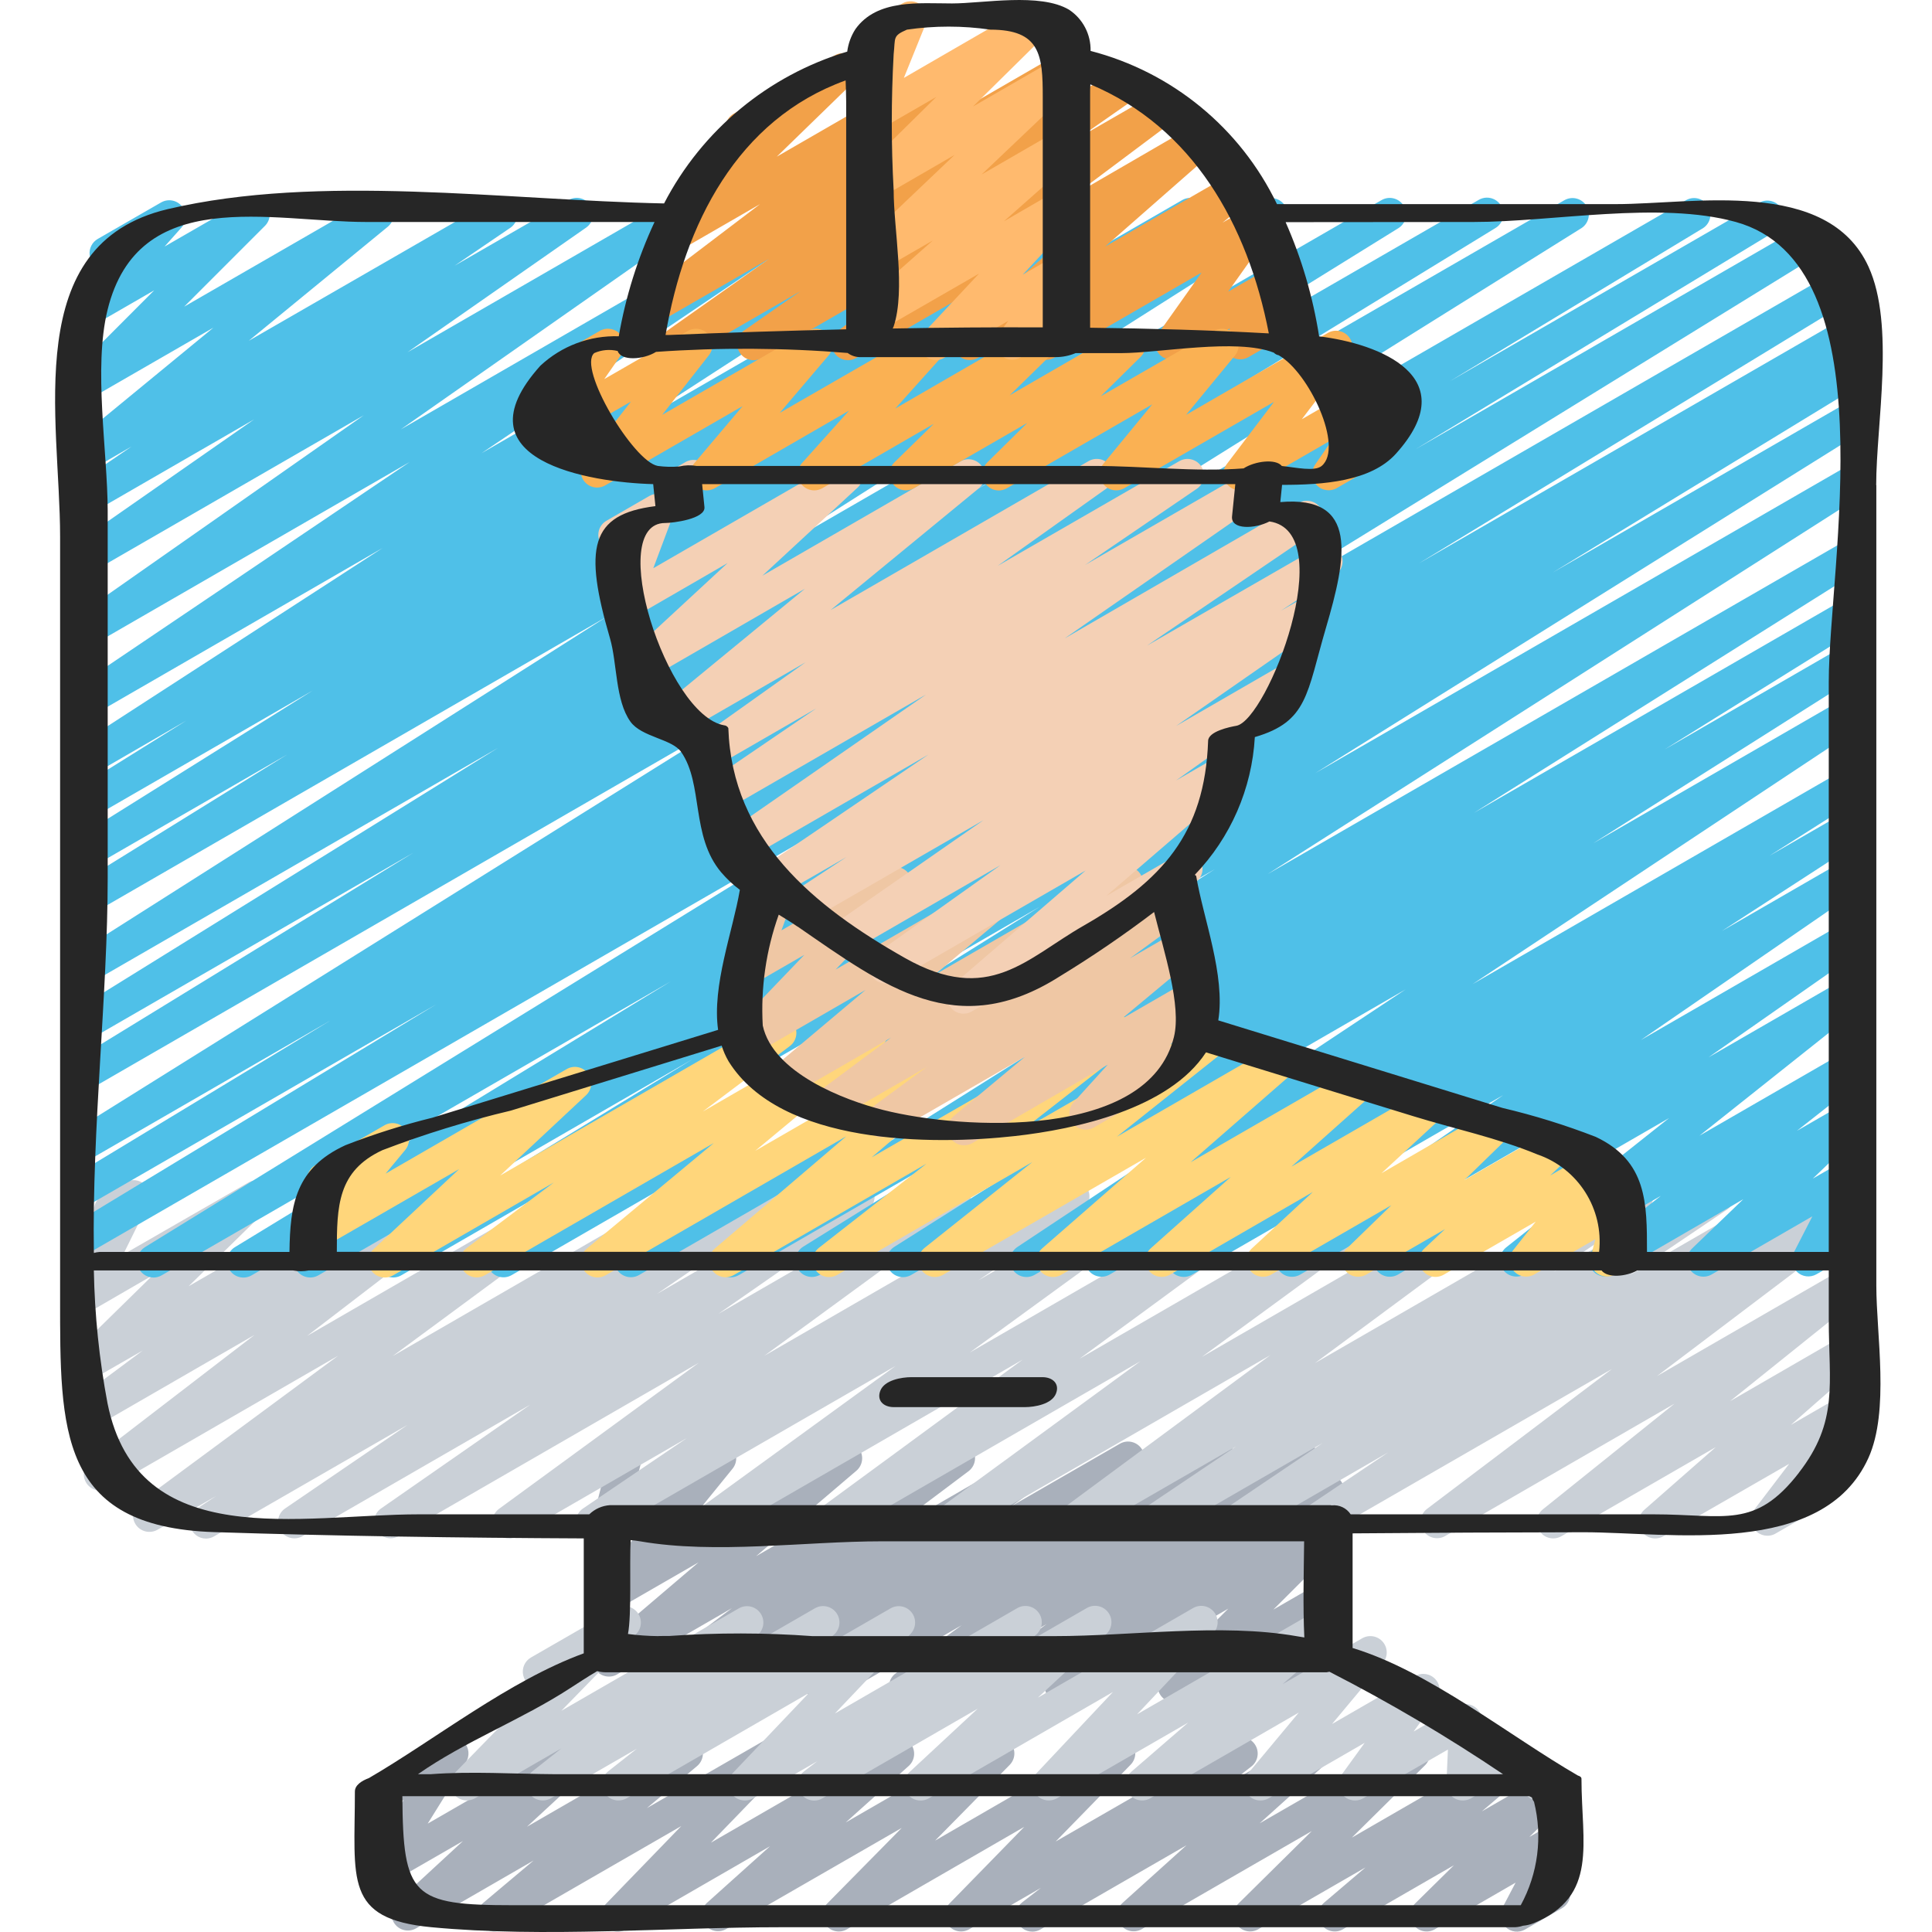 <svg height="503pt" viewBox="-14 0 503 503.356" width="503pt" xmlns="http://www.w3.org/2000/svg"><path d="m156.301 443.773c-1.836 0-3.469-1.176-4.047-2.918-.582-1.742.016-3.66 1.488-4.762l22.789-17.117-29.949 17.281c-1.91 1.082-4.328.543-5.594-1.25-1.266-1.793-.965-4.254.695-5.688l26.152-22.281-21.254 12.262c-1.781 1.016-4.031.621-5.363-.941-1.328-1.559-1.359-3.844-.074-5.441l14.344-17.672-8.906 5.117c-1.488.859-3.344.742-4.711-.297-1.367-1.035-1.977-2.793-1.555-4.453l2.375-9.262c-.816-.359-1.492-.973-1.93-1.746-1.176-2.039-.48-4.641 1.551-5.82l4.27-2.469c1.484-.859 3.34-.742 4.711.293 1.367 1.035 1.984 2.789 1.559 4.453l-1.758 6.828 20.141-11.625c1.781-1.023 4.039-.633 5.375.93 1.332 1.566 1.363 3.855.07 5.453l-14.355 17.676 41.746-24.102c1.906-1.082 4.328-.543 5.594 1.25 1.266 1.793.965 4.254-.695 5.688l-26.164 22.289 50.695-29.27c1.953-1.094 4.414-.496 5.648 1.371 1.234 1.863.816 4.363-.953 5.73l-22.809 17.137 42.043-24.27c1.965-1.113 4.461-.496 5.684 1.402 1.227 1.898.758 4.422-1.066 5.758l-12.621 9.051 28.16-16.211c1.953-1.129 4.449-.539 5.691 1.344 1.242 1.883.805 4.41-1 5.762l-22.383 16.746 41.363-23.895c1.965-1.148 4.48-.551 5.723 1.355 1.242 1.906.77 4.453-1.074 5.785l-17.152 12.512 34.133-19.688c1.961-1.105 4.445-.5 5.672 1.387 1.23 1.883.781 4.402-1.02 5.746l-17.504 12.801 19.578-11.297c1.961-1.133 4.465-.535 5.707 1.359 1.238 1.898.777 4.434-1.047 5.773l-6.281 4.602 1.656-.957c1.848-1.016 4.164-.527 5.445 1.148 1.281 1.68 1.141 4.043-.328 5.559l-17.195 17.176 12.117-6.996c1.656-.957 3.742-.695 5.113.633 1.371 1.332 1.688 3.414.777 5.094l-5.359 9.949c2.074-.918 4.508-.051 5.531 1.977 1.027 2.023.285 4.496-1.684 5.629l-12.664 7.301c-1.652.957-3.742.699-5.109-.633-1.371-1.332-1.688-3.41-.777-5.09l5.375-9.883-27.125 15.648c-1.852 1.02-4.168.527-5.449-1.148-1.281-1.68-1.141-4.039.328-5.559l17.184-17.168-41.426 23.895c-1.965 1.133-4.469.535-5.707-1.363-1.242-1.895-.781-4.43 1.047-5.773l6.289-4.605-20.379 11.766c-1.961 1.105-4.441.5-5.672-1.383-1.227-1.887-.781-4.402 1.023-5.75l17.535-12.801-34.68 19.984c-1.965 1.148-4.484.551-5.727-1.355-1.242-1.906-.77-4.453 1.074-5.785l17.152-12.512-34.133 19.688c-1.953 1.129-4.449.539-5.691-1.344-1.246-1.883-.809-4.41 1-5.766l22.348-16.73-41.371 23.891c-1.965 1.113-4.461.496-5.684-1.402-1.227-1.898-.758-4.422 1.066-5.758l12.621-9.051-28.117 16.211c-.633.383-1.359.59-2.098.598zm0 0" fill="#a9b0bb"/><path d="m254.828 503.262c-1.848.023-3.504-1.141-4.102-2.891-.594-1.75 0-3.684 1.48-4.793l4.812-3.719-18.695 10.793c-1.848 1.055-4.184.59-5.484-1.09-1.301-1.676-1.172-4.055.305-5.582l19.539-20.02-46.199 26.691c-1.848 1.066-4.195.605-5.504-1.082-1.305-1.684-1.168-4.074.324-5.598l19.449-19.73-45.844 26.41c-1.875.996-4.195.461-5.445-1.254-1.25-1.715-1.051-4.09.473-5.57l16.504-14.816-37.547 21.676c-1.844 1.062-4.184.609-5.496-1.066-1.309-1.676-1.188-4.059.289-5.59l19.629-20.273-46.637 26.895c-1.914 1.094-4.344.551-5.609-1.25-1.266-1.805-.949-4.277.73-5.703l13.055-10.98-30.637 17.688c-1.879 1.078-4.27.574-5.555-1.172-1.285-1.746-1.059-4.18.531-5.656l17.246-15.922-19.629 11.309c-1.699 1-3.863.703-5.234-.719-1.371-1.418-1.586-3.594-.523-5.258l9.941-16.031-4.184 2.406c-2.023 1.059-4.527.332-5.672-1.645-1.145-1.98-.523-4.512 1.406-5.738l18.91-10.82c1.699-1 3.863-.703 5.234.715 1.371 1.422 1.586 3.598.523 5.258l-9.957 15.984 38.102-21.957c1.883-1.078 4.27-.57 5.555 1.172 1.285 1.746 1.059 4.18-.527 5.656l-17.266 15.938 39.426-22.758c1.914-1.109 4.359-.574 5.633 1.238 1.273 1.809.949 4.293-.742 5.719l-13.09 10.957 31.121-17.922c1.84-1.051 4.172-.59 5.477 1.082 1.305 1.668 1.184 4.043-.281 5.574l-19.625 20.266 46.668-26.922c1.875-1.008 4.207-.477 5.461 1.246 1.258 1.719 1.051 4.102-.477 5.582l-16.516 14.82 37.547-21.684c1.848-1.051 4.188-.582 5.488 1.098 1.301 1.68 1.168 4.062-.316 5.586l-19.438 19.73 45.754-26.453c1.848-1.066 4.195-.605 5.5 1.074 1.309 1.684 1.176 4.07-.309 5.598l-19.535 20.02 46.25-26.617c1.945-1.109 4.41-.527 5.66 1.328 1.246 1.855.848 4.359-.914 5.738l-4.805 3.719 18.688-10.785c1.879-1.02 4.219-.492 5.48 1.23 1.262 1.727 1.055 4.117-.488 5.598l-16.734 15.051 38-21.879c1.855-1.043 4.195-.559 5.484 1.137 1.293 1.691 1.137 4.078-.363 5.59l-19.098 18.875 39.766-22.965c1.91-1.105 4.352-.57 5.625 1.234 1.273 1.805.957 4.285-.727 5.711l-10.805 9.191 17.383-10.035c1.859-1.059 4.211-.578 5.508 1.125 1.293 1.703 1.129 4.102-.387 5.609l-10.113 9.965 5-2.883c1.645-.949 3.719-.695 5.086.625 1.371 1.316 1.703 3.379.82 5.059l-4.113 7.809c1.852.176 3.371 1.531 3.762 3.352.391 1.816-.441 3.68-2.055 4.602l-9.586 5.52c-1.645.961-3.73.711-5.105-.613-1.371-1.32-1.703-3.395-.805-5.078l3.41-6.496-21.059 12.16c-1.859 1.059-4.215.578-5.508-1.125-1.293-1.699-1.129-4.098.387-5.605l10.121-9.969-28.945 16.699c-1.906 1.086-4.328.547-5.594-1.246s-.965-4.254.695-5.691l10.797-9.188-27.973 16.125c-1.855 1.047-4.199.562-5.488-1.133-1.289-1.691-1.133-4.078.367-5.59l19.098-18.875-44.375 25.598c-1.875 1.023-4.219.496-5.48-1.23-1.262-1.723-1.051-4.113.492-5.594l16.715-15.07-37.98 21.895c-.645.391-1.383.602-2.133.609zm0 0" fill="#a9b0bb"/><path d="m197.953 469.117c-1.84 0-3.469-1.176-4.051-2.918-.578-1.742.02-3.66 1.488-4.762l3.348-2.559-16.719 9.641c-1.836 1.062-4.172.613-5.484-1.051s-1.207-4.039.254-5.578l19.754-20.77-47.469 27.398c-1.938 1.109-4.398.543-5.652-1.305-1.254-1.844-.871-4.344.871-5.734l7.449-5.879-22.398 12.918c-1.934 1.102-4.387.535-5.641-1.305s-.879-4.332.852-5.727l7.535-5.973-22.527 13.004c-1.844 1.051-4.176.59-5.48-1.086-1.301-1.672-1.176-4.047.293-5.578l21.531-22.074c-1.852-.172-3.375-1.516-3.777-3.328s.414-3.676 2.02-4.609l22.262-12.816c1.844-1.051 4.176-.59 5.48 1.086 1.305 1.672 1.18 4.051-.293 5.578l-19.531 20.035 46.258-26.699c1.934-1.102 4.391-.535 5.641 1.305 1.254 1.84.883 4.332-.852 5.727l-7.527 5.973 22.527-13.004c1.938-1.133 4.422-.57 5.68 1.285 1.262 1.855.871 4.371-.891 5.754l-7.434 5.871 22.391-12.91c1.836-1.047 4.16-.598 5.469 1.062 1.309 1.664 1.203 4.031-.246 5.566l-19.746 20.773 47.523-27.453c1.945-1.117 4.422-.535 5.668 1.328 1.246 1.863.84 4.371-.934 5.746l-3.363 2.559 16.727-9.648c1.883-1.109 4.301-.617 5.598 1.141 1.301 1.758 1.059 4.211-.555 5.684l-17.758 16.504 40.414-23.328c1.832-1.062 4.164-.621 5.48 1.039 1.316 1.656 1.219 4.031-.23 5.574l-19.84 21.074 47.785-27.586c1.906-1.094 4.328-.566 5.602 1.227 1.273 1.789.98 4.254-.68 5.691l-14.785 12.801 20.727-11.945c1.789-1.031 4.062-.633 5.395.949 1.328 1.578 1.336 3.887.016 5.477l-13.262 15.906 21.648-12.492c1.746-1.004 3.953-.652 5.301.844 1.344 1.496 1.461 3.73.281 5.359l-5.973 8.242 11.406-6.578c1.352-.777 3.016-.758 4.348.051 1.328.809 2.113 2.277 2.047 3.832l-.395 8.824 6.52-3.758c1.789-1.031 4.059-.637 5.395.941l4.215 5c2.082-.707 4.359.285 5.262 2.293.902 2.004.129 4.367-1.781 5.453l-2.363 1.359c-1.789 1.031-4.062.633-5.391-.949l-4.156-4.922-10.172 5.863c-1.355.77-3.016.754-4.352-.043-1.332-.812-2.113-2.285-2.043-3.84l.395-8.824-22.074 12.695c-1.746 1.008-3.953.656-5.301-.836-1.348-1.496-1.469-3.727-.289-5.359l5.973-8.25-25.02 14.445c-1.789 1.039-4.066.645-5.402-.938-1.332-1.586-1.332-3.898 0-5.488l13.262-15.906-38.699 22.332c-1.902 1.094-4.32.562-5.594-1.223-1.273-1.785-.988-4.242.66-5.688l14.797-12.801-34.184 19.711c-1.832 1.051-4.152.602-5.465-1.051-1.309-1.656-1.215-4.02.227-5.562l19.832-21.074-47.961 27.688c-1.883 1.109-4.297.617-5.598-1.141-1.297-1.758-1.059-4.211.555-5.684l17.77-16.512-40.434 23.336c-.652.391-1.398.598-2.156.598zm0 0" fill="#cad0d7"/><path d="m39.504 400.859c-1.883 0-3.547-1.238-4.086-3.047-.539-1.805.172-3.75 1.75-4.785l4.965-3.27-15.266 8.789c-1.961 1.121-4.453.523-5.691-1.363-1.234-1.891-.789-4.414 1.023-5.762l51.719-38.203-59.875 34.559c-1.945 1.117-4.422.539-5.672-1.324-1.246-1.863-.84-4.375.934-5.75l42.848-32.922-42.105 24.312c-1.953 1.102-4.426.504-5.66-1.367-1.234-1.871-.809-4.383.977-5.742l17.656-13.133-12.98 7.441c-1.859 1.074-4.23.598-5.531-1.113-1.297-1.711-1.121-4.121.41-5.625l20.703-20.301-15.598 9.035c-1.629.945-3.68.715-5.059-.57-1.375-1.281-1.746-3.312-.918-5.004l8.305-16.867c-1.281-.793-2.051-2.199-2.027-3.707.027-1.508.848-2.887 2.156-3.633l5.973-3.457c1.629-.949 3.688-.719 5.062.566 1.379 1.289 1.75 3.328.91 5.016l-6.527 13.234 32.633-18.773c1.859-1.074 4.227-.594 5.527 1.117 1.301 1.711 1.125 4.121-.41 5.625l-20.684 20.273 46.84-27.016c1.953-1.102 4.426-.504 5.66 1.367 1.234 1.875.809 4.383-.977 5.742l-17.629 13.148 35.105-20.266c1.945-1.117 4.422-.535 5.672 1.328 1.246 1.863.836 4.371-.934 5.746l-42.863 32.887 69.316-40.012c1.957-1.121 4.453-.523 5.688 1.363 1.238 1.887.789 4.414-1.02 5.762l-51.707 38.16 78.508-45.328c1.992-1.082 4.484-.422 5.672 1.508 1.191 1.93.664 4.453-1.199 5.746l-4.984 3.266 18.262-10.527c1.988-1.156 4.531-.527 5.754 1.418 1.223 1.945.688 4.508-1.215 5.801l-31.922 21.906 50.348-29.082c1.973-1.105 4.469-.473 5.684 1.438 1.211 1.91.719 4.438-1.121 5.754l-38.918 27.086 59.391-34.289c1.961-1.105 4.441-.496 5.672 1.387 1.23 1.887.781 4.402-1.02 5.75l-52.055 38.066 78.301-45.227c1.988-1.133 4.516-.496 5.73 1.441 1.215 1.941.68 4.492-1.207 5.785l-27.078 18.348 44.316-25.602c1.961-1.117 4.457-.508 5.688 1.387 1.23 1.891.77 4.418-1.047 5.758l-51.199 37.273 76.953-44.426c1.961-1.105 4.441-.5 5.672 1.387 1.23 1.887.781 4.402-1.02 5.746l-52.992 38.906 79.75-46.082c1.961-1.105 4.445-.5 5.672 1.387 1.23 1.887.781 4.402-1.02 5.746l-52.531 38.469 79-45.609c1.961-1.121 4.453-.523 5.691 1.363 1.238 1.891.789 4.414-1.023 5.762l-54.211 40.105 81.758-47.195c1.992-1.156 4.539-.52 5.758 1.434s.668 4.52-1.242 5.801l-24.109 16.215 40.688-23.484c1.988-1.133 4.516-.496 5.73 1.445 1.215 1.938.68 4.488-1.207 5.781l-25.301 17.066 42.129-24.32c1.988-1.113 4.504-.469 5.707 1.469 1.207 1.934.676 4.477-1.203 5.77l-21.809 14.645 25.754-14.84c1.945-1.109 4.422-.523 5.664 1.348 1.238 1.867.824 4.375-.957 5.742l-48.273 36.516 48.566-28.035c1.926-1.09 4.367-.523 5.617 1.305 1.254 1.828.898 4.309-.812 5.711l-34.324 27.555 29.527-17.066c1.898-1.105 4.328-.582 5.609 1.203 1.281 1.785.996 4.254-.66 5.699l-18.629 16.344 13.652-7.895c1.762-1.008 3.988-.641 5.328.883 1.34 1.523 1.422 3.781.195 5.398l-9.574 12.57c1.727-.234 3.426.59 4.316 2.09 1.18 2.039.48 4.648-1.562 5.828l-16.418 9.48c-1.754.953-3.938.562-5.25-.941-1.316-1.504-1.41-3.719-.227-5.332l9.105-11.945-32.797 18.875c-1.895 1.082-4.305.559-5.578-1.219-1.277-1.773-1.004-4.223.629-5.676l18.621-16.332-40.25 23.227c-1.93 1.09-4.371.523-5.621-1.301-1.254-1.828-.898-4.309.816-5.715l34.305-27.535-59.863 34.551c-1.938 1.035-4.348.43-5.562-1.402-1.219-1.828-.844-4.285.859-5.672l48.281-36.516-75.586 43.59c-1.984 1.102-4.484.453-5.688-1.473s-.688-4.453 1.172-5.754l21.785-14.629-37.828 21.855c-1.984 1.117-4.492.477-5.703-1.449-1.211-1.93-.695-4.469 1.172-5.77l25.262-17.066-42.07 24.285c-1.988 1.133-4.516.496-5.73-1.445-1.215-1.938-.68-4.488 1.207-5.781l24.105-16.215-40.66 23.441c-1.957 1.121-4.453.523-5.691-1.363-1.234-1.891-.789-4.414 1.023-5.762l54.203-40.062-81.738 47.188c-1.961 1.082-4.422.469-5.641-1.406-1.223-1.875-.785-4.375.996-5.727l52.539-38.469-79.008 45.602c-1.961 1.133-4.469.535-5.707-1.359-1.238-1.898-.781-4.434 1.047-5.773l52.984-38.887-79.711 46.02c-1.961 1.117-4.457.512-5.688-1.383-1.23-1.895-.773-4.418 1.047-5.758l51.242-37.234-76.93 44.375c-1.984 1.117-4.492.477-5.703-1.449-1.211-1.93-.695-4.469 1.172-5.77l27.113-18.383-44.332 25.602c-1.961 1.105-4.441.5-5.672-1.387-1.23-1.883-.781-4.398 1.02-5.746l52.055-38.059-78.285 45.191c-1.969 1.066-4.434.43-5.633-1.461-1.203-1.895-.738-4.395 1.066-5.723l38.957-27.102-59.375 34.285c-1.98 1.102-4.477.461-5.684-1.457-1.211-1.918-.707-4.445 1.145-5.754l31.938-21.801-50.355 29.012c-.645.387-1.379.594-2.133.605zm0 0" fill="#cad0d7"/><path d="m25.816 332.84c-1.91.004-3.594-1.262-4.113-3.102-.523-1.836.242-3.797 1.871-4.801l178.473-109.961-192 110.859c-2.027 1.199-4.645.527-5.844-1.504-1.199-2.027-.527-4.645 1.5-5.844l93.789-56.824-89.445 51.637c-2.016 1.094-4.539.398-5.711-1.578-1.168-1.973-.562-4.52 1.367-5.762l66.238-40.105-61.895 35.746c-2.012 1.105-4.535.426-5.715-1.543-1.184-1.969-.594-4.52 1.328-5.77l178.836-111.688-174.449 100.746c-2.016 1.113-4.555.426-5.73-1.555-1.18-1.977-.57-4.535 1.371-5.777l87.895-53.887-83.535 48.215c-2.016 1.133-4.566.457-5.754-1.527-1.188-1.988-.578-4.559 1.379-5.797l109.941-68.188-105.566 60.953c-2.004 1.102-4.523.426-5.707-1.531-1.184-1.957-.613-4.5 1.297-5.766l138.316-87.832-133.914 77.312c-2.016 1.133-4.57.457-5.758-1.531-1.188-1.984-.574-4.555 1.379-5.793l55-34.074-50.621 29.219c-2.008 1.086-4.512.402-5.688-1.551-1.176-1.957-.605-4.488 1.293-5.754l61.672-38.586-57.277 33.066c-2.012 1.105-4.535.426-5.719-1.543-1.18-1.969-.59-4.52 1.332-5.77l28.73-17.922-24.344 14.09c-2.004 1.141-4.551.484-5.75-1.484-1.203-1.969-.625-4.535 1.305-5.793l79.922-51.773-75.477 43.57c-1.984 1.102-4.484.453-5.688-1.473-1.199-1.922-.688-4.453 1.172-5.754l87.043-58.742-82.527 47.648c-1.977 1.121-4.48.496-5.703-1.418-1.223-1.914-.727-4.449 1.121-5.766l75.152-52.645-70.57 40.73c-1.98 1.137-4.5.516-5.723-1.41-1.227-1.926-.719-4.473 1.148-5.785l46.566-32.461-41.977 24.238c-1.984 1.113-4.492.477-5.703-1.453-1.211-1.926-.695-4.465 1.172-5.77l14.578-9.949-10.047 5.805c-1.922 1.117-4.387.57-5.652-1.262s-.91-4.332.816-5.738l36.199-29.762-31.379 18.098c-1.852 1.016-4.164.527-5.445-1.148-1.281-1.68-1.145-4.043.324-5.559l21.078-21.121-15.957 9.211c-1.812 1.035-4.109.605-5.426-1.012-1.32-1.617-1.273-3.953.109-5.52l7.398-8.309c-1.605-.516-2.758-1.922-2.941-3.598-.184-1.676.633-3.301 2.09-4.152l16.535-9.523c1.812-1.035 4.109-.609 5.426 1.012 1.32 1.617 1.273 3.953-.109 5.516l-4.41 4.961 21.066-12.137c1.852-1.016 4.168-.527 5.449 1.152 1.277 1.676 1.141 4.039-.328 5.555l-21.086 21.094 48.207-27.801c1.918-1.094 4.359-.539 5.617 1.281 1.258 1.816.918 4.293-.781 5.707l-36.215 29.707 63.684-36.695c1.98-1.074 4.453-.426 5.648 1.48 1.199 1.906.711 4.414-1.117 5.73l-14.574 9.914 29.715-17.125c1.973-1.094 4.453-.461 5.664 1.441 1.211 1.902.734 4.418-1.094 5.742l-46.582 32.504 68.762-39.688c1.973-1.105 4.465-.484 5.684 1.422 1.219 1.902.738 4.43-1.094 5.754l-75.094 52.609 103.562-59.785c1.98-1.086 4.465-.438 5.668 1.477 1.199 1.914.695 4.434-1.145 5.742l-87.043 58.762 114.262-65.98c2-1.117 4.523-.457 5.723 1.496 1.195 1.953.637 4.5-1.266 5.773l-79.949 51.797 102.305-59.066c2.012-1.105 4.539-.426 5.719 1.543s.59 4.52-1.332 5.77l-28.688 17.836 43.605-25.172c2.008-1.129 4.551-.457 5.738 1.52 1.188 1.973.598 4.531-1.336 5.785l-61.773 38.645 79.598-45.926c2.012-1.105 4.539-.426 5.719 1.543s.594 4.52-1.332 5.77l-54.953 34.051 71.68-41.363c1.996-1.055 4.473-.371 5.641 1.562 1.172 1.934.633 4.445-1.23 5.727l-138.289 87.773 164.711-95.062c2.008-1.105 4.535-.426 5.715 1.543 1.18 1.969.594 4.52-1.332 5.77l-109.969 68.172 130.801-75.484c1.309-.781 2.934-.801 4.266-.059 1.332.742 2.164 2.141 2.184 3.664.023 1.523-.77 2.945-2.082 3.727l-87.891 53.844 105.992-61.176c2.004-1.055 4.48-.363 5.648 1.578 1.164 1.941.609 4.457-1.262 5.727l-178.93 111.785 206.227-119.09c2.012-1.062 4.504-.355 5.664 1.605 1.156 1.957.57 4.484-1.328 5.734l-66.039 39.926 80.723-46.582c2.02-1.098 4.543-.402 5.711 1.574 1.168 1.977.566 4.523-1.367 5.766l-94.012 56.969 102.109-58.949c2.016-1.137 4.57-.457 5.758 1.527 1.188 1.984.574 4.555-1.379 5.793l-178.449 109.934 182.043-105.102c2.02-1.152 4.594-.473 5.781 1.527 1.188 2.004.551 4.586-1.43 5.809l-113.547 69.188 110.637-63.863c2.023-1.125 4.574-.434 5.75 1.562 1.176 1.992.547 4.562-1.414 5.785l-7.102 4.27 2.773-1.59c2.012-1.074 4.516-.375 5.68 1.586s.582 4.492-1.328 5.746l-80.102 48.879 75.766-43.742c2.012-1.109 4.539-.426 5.719 1.543 1.18 1.969.594 4.516-1.332 5.77l-141.977 88.668 137.617-79.445c2-1.082 4.5-.406 5.68 1.539 1.18 1.945.625 4.477-1.258 5.75l-154.457 98.465 150.043-86.586c2.012-1.125 4.551-.453 5.738 1.52 1.191 1.973.598 4.535-1.336 5.785l-100.691 63.324 96.297-55.578c2.012-1.105 4.539-.426 5.719 1.543 1.18 1.969.594 4.52-1.332 5.773l-51.004 31.734 46.637-26.922c2.008-1.148 4.566-.488 5.766 1.492 1.199 1.98.602 4.555-1.348 5.801l-69.664 44.086 65.254-37.676c1.297-.805 2.922-.855 4.266-.133 1.344.719 2.199 2.102 2.246 3.625.051 1.523-.719 2.957-2.016 3.762l-101.195 67.121 96.723-55.832c2.004-1.086 4.504-.406 5.684 1.539 1.18 1.945.625 4.477-1.262 5.75l-23.801 15.109 19.391-11.195c2.008-1.23 4.637-.602 5.871 1.41 1.23 2.008.602 4.637-1.41 5.871l-36.23 23.5 31.785-18.348c1.977-1.09 4.461-.449 5.664 1.461 1.207 1.906.719 4.426-1.117 5.742l-57.461 39.559 52.906-30.547c1.977-1.137 4.5-.516 5.723 1.41 1.227 1.926.719 4.473-1.148 5.781l-39.852 27.863 35.285-20.359c1.934-1.125 4.41-.566 5.668 1.281 1.262 1.852.879 4.359-.871 5.75l-42.43 33.738 37.684-21.75c1.938-1.117 4.41-.547 5.664 1.305 1.254 1.852.863 4.359-.895 5.742l-17.066 13.434 12.348-7.125c1.871-1.125 4.289-.66 5.605 1.078 1.316 1.742 1.105 4.195-.484 5.688l-13.32 12.801 8.25-4.762c1.641-.938 3.699-.691 5.066.613 1.367 1.301 1.715 3.344.855 5.027l-4.957 9.648c2.07-.594 4.258.449 5.102 2.43s.082 4.281-1.781 5.363l-11.59 6.605c-1.637.938-3.695.688-5.062-.613-1.367-1.301-1.715-3.348-.859-5.027l4.855-9.457-26.18 15.113c-1.867 1.125-4.285.66-5.602-1.082-1.316-1.738-1.109-4.191.48-5.684l13.305-12.801-33.844 19.609c-1.938 1.094-4.387.516-5.633-1.324-1.246-1.844-.867-4.336.871-5.723l17.137-13.449-35.535 20.48c-1.93 1.102-4.387.531-5.641-1.305-1.25-1.84-.879-4.332.855-5.727l42.453-33.707-70.648 40.781c-1.977 1.133-4.5.512-5.723-1.414-1.227-1.922-.719-4.473 1.148-5.781l39.879-27.879-60.793 35.09c-1.984 1.133-4.508.504-5.727-1.43-1.219-1.93-.699-4.48 1.18-5.781l57.453-39.551-81.066 46.777c-2.004 1.168-4.57.52-5.781-1.453-1.211-1.977-.625-4.559 1.316-5.816l36.27-23.527-53.359 30.809c-2 1.082-4.5.406-5.68-1.539-1.184-1.945-.629-4.477 1.258-5.75l23.637-15.012-38.652 22.316c-2 1.156-4.555.516-5.77-1.445-1.215-1.965-.648-4.539 1.277-5.809l101.18-67.133-128.852 74.422c-2.012 1.16-4.582.5-5.785-1.484-1.207-1.988-.602-4.578 1.363-5.82l69.789-44.152-89.184 51.445c-2.012 1.109-4.535.426-5.719-1.539-1.18-1.969-.59-4.52 1.332-5.773l50.867-31.648-67.516 38.98c-1.305.789-2.93.82-4.266.082-1.336-.734-2.176-2.125-2.207-3.652-.027-1.523.758-2.945 2.062-3.734l100.691-63.316-122.352 70.637c-2.008 1.148-4.566.488-5.766-1.492s-.602-4.555 1.348-5.805l154.453-98.449-183.211 105.766c-2.016 1.16-4.59.492-5.789-1.5-1.199-1.996-.578-4.582 1.395-5.816l141.984-88.66-166.281 95.992c-2.023 1.203-4.645.539-5.848-1.488-1.203-2.027-.539-4.645 1.488-5.852l80.164-48.91-97.426 56.258c-2.031 1.199-4.648.52-5.848-1.512-1.195-2.031-.52-4.645 1.512-5.844l7.211-4.336-20.266 11.699c-2.027 1.207-4.645.539-5.852-1.488-1.203-2.027-.535-4.645 1.488-5.848l113.539-69.223-132.645 76.578c-.645.379-1.383.578-2.133.578zm0 0" fill="#4fc0e8"/><path d="m86.055 332.84c-1.75 0-3.32-1.074-3.965-2.699-.641-1.629-.223-3.484 1.055-4.68l22.305-20.867-35.676 20.566c-1.793 1.023-4.055.617-5.383-.961-1.324-1.578-1.332-3.875-.02-5.465l5.973-7.203c-1.613.125-3.152-.707-3.934-2.121-1.18-2.039-.484-4.648 1.555-5.832l18.047-10.41c1.789-1.012 4.043-.605 5.363.969 1.324 1.57 1.34 3.859.039 5.449l-5.121 6.18 47.113-27.195c1.883-1.129 4.312-.645 5.621 1.121 1.305 1.766 1.059 4.23-.57 5.703l-22.316 20.875 70.777-40.844c1.953-1.117 4.438-.527 5.68 1.348 1.242 1.875.812 4.395-.977 5.754l-22.684 17.066 41.812-24.168c1.918-1.082 4.344-.531 5.602 1.277 1.262 1.809.938 4.273-.746 5.695l-33.016 27.434 59.648-34.43c1.906-1.062 4.305-.52 5.566 1.262 1.258 1.781.973 4.227-.668 5.668l-34.211 29.207 62.68-36.113c1.934-1.074 4.371-.488 5.609 1.348 1.234 1.836.863 4.312-.855 5.703l-28.051 21.879 47.785-27.57c1.934-1.102 4.391-.535 5.641 1.305 1.254 1.84.883 4.332-.852 5.727l-28.066 22.332 41.285-23.836c1.902-1.105 4.336-.586 5.617 1.207s.988 4.266-.676 5.707l-27.02 23.578 42.121-24.312c1.895-1.094 4.309-.578 5.594 1.195 1.281 1.77 1.016 4.227-.617 5.684l-20.848 18.594 34.305-19.797c1.883-1.094 4.285-.594 5.574 1.156 1.293 1.75 1.059 4.195-.539 5.668l-15.855 14.672 28.047-16.215c1.867-1.09 4.25-.617 5.555 1.105 1.305 1.719 1.117 4.145-.434 5.645l-11.621 11.297 22.648-13.055c1.883-1.145 4.328-.668 5.645 1.105 1.312 1.77 1.059 4.25-.586 5.719l-5.316 4.992 11.309-6.527c1.77-1.008 4.008-.625 5.344.922 1.332 1.543 1.383 3.816.125 5.418l-5.863 7.418 5.402-3.117c1.488-.855 3.348-.738 4.715.301 1.367 1.039 1.977 2.797 1.547 4.461l-1.781 6.887c1.441.676 2.387 2.094 2.453 3.684.07 1.59-.754 3.082-2.129 3.879l-4.227 2.441c-1.484.855-3.34.738-4.707-.301-1.367-1.035-1.98-2.793-1.555-4.453l1.137-4.422-15.926 9.191c-1.77 1.008-4.012.625-5.344-.922-1.332-1.543-1.383-3.812-.125-5.418l5.863-7.418-23.895 13.773c-1.883 1.148-4.332.668-5.645-1.105-1.312-1.77-1.059-4.25.586-5.719l5.316-4.992-20.48 11.809c-1.863 1.09-4.25.617-5.555-1.105-1.305-1.719-1.117-4.145.434-5.645l11.629-11.297-31.289 18.062c-1.883 1.094-4.285.598-5.578-1.156-1.293-1.75-1.059-4.195.543-5.668l15.855-14.68-37.23 21.539c-1.895 1.094-4.309.578-5.594-1.195-1.281-1.77-1.016-4.227.617-5.684l20.848-18.594-44.168 25.5c-1.906 1.109-4.34.586-5.621-1.207s-.984-4.266.68-5.707l27.023-23.586-52.906 30.516c-1.934 1.102-4.387.535-5.641-1.305-1.25-1.84-.879-4.332.855-5.727l28.066-22.348-50.859 29.406c-1.938 1.094-4.391.516-5.637-1.328-1.242-1.844-.863-4.332.875-5.723l28.031-21.922-50.219 29.016c-1.906 1.082-4.328.543-5.594-1.25-1.266-1.793-.965-4.254.695-5.688l34.203-29.203-62.637 36.164c-1.922 1.129-4.387.59-5.66-1.238s-.926-4.328.797-5.742l33.008-27.449-59.691 34.457c-1.949 1.094-4.414.496-5.648-1.367-1.23-1.867-.816-4.367.957-5.734l22.68-17.066-41.812 24.16c-.672.398-1.438.602-2.219.586zm0 0" fill="#ffd67b"/><path d="m236.965 298.383c-1.793 0-3.398-1.125-4.008-2.812-.613-1.691-.102-3.582 1.277-4.73l18.629-15.516-35.285 20.363c-1.961 1.133-4.469.535-5.707-1.363-1.238-1.895-.777-4.43 1.047-5.77l14.328-10.551-23.738 13.715c-1.957 1.141-4.465.551-5.711-1.344-1.246-1.891-.797-4.426 1.023-5.773l19.176-14.277-26.324 15.199c-1.914 1.094-4.344.551-5.609-1.254-1.266-1.805-.949-4.273.727-5.699l24.535-20.652-29.441 17c-1.836 1.047-4.164.594-5.473-1.07-1.305-1.664-1.195-4.035.258-5.57l18.723-19.516-11.828 6.828c-1.543.879-3.477.707-4.84-.434-1.367-1.141-1.883-3.008-1.293-4.688l5.023-13.84c-.641-.379-1.172-.918-1.543-1.562-1.18-2.039-.484-4.648 1.555-5.828l4.734-2.73c1.547-.887 3.48-.719 4.852.426 1.367 1.141 1.887 3.012 1.293 4.691l-3.926 10.762 27.578-15.93c1.844-1.078 4.195-.629 5.512 1.047 1.316 1.676 1.191 4.066-.289 5.598l-18.688 19.5 45.398-26.215c1.918-1.137 4.387-.609 5.672 1.219 1.281 1.824.941 4.328-.781 5.746l-24.543 20.66 47.934-27.676c1.957-1.141 4.461-.551 5.707 1.344 1.246 1.891.797 4.426-1.023 5.773l-19.199 14.285 27.176-15.684c1.965-1.133 4.469-.535 5.707 1.359 1.238 1.898.781 4.434-1.047 5.773l-14.316 10.488 11.52-6.641c1.914-1.078 4.332-.527 5.594 1.273 1.258 1.801.941 4.266-.73 5.691l-18.613 15.504 15.969-9.215c1.82-1.047 4.133-.613 5.449 1.023 1.316 1.641 1.246 3.992-.168 5.547l-8.902 9.77.164-.086c2.027-1.059 4.527-.332 5.672 1.648 1.145 1.977.523 4.508-1.406 5.734l-23.945 13.824c-1.82 1.047-4.133.613-5.449-1.027-1.316-1.637-1.246-3.988.168-5.543l8.902-9.805-35.34 20.48c-.652.359-1.387.539-2.133.527zm0 0" fill="#efc7a4"/><path d="m236.848 264.105c-1.785 0-3.379-1.109-4-2.785-.621-1.672-.137-3.555 1.219-4.715l34.594-29.801-50.008 28.871c-1.969 1.121-4.477.508-5.703-1.402-1.227-1.906-.746-4.441 1.098-5.766l32.426-23.094-37.547 21.691c-1.977 1.105-4.473.473-5.684-1.438-1.215-1.91-.723-4.438 1.117-5.754l37.699-26.234-45.32 26.148c-1.996 1.137-4.535.484-5.742-1.473-1.203-1.957-.641-4.516 1.273-5.789l14.105-9.277-18.34 10.566c-1.98 1.102-4.477.461-5.684-1.457-1.207-1.918-.703-4.445 1.145-5.754l44.227-30.055-48.801 28.16c-1.98 1.152-4.52.531-5.75-1.406-1.227-1.934-.703-4.496 1.184-5.797l52.746-36.598-53.238 30.719c-1.988 1.152-4.531.527-5.754-1.418s-.688-4.512 1.211-5.801l29.188-19.891-26.453 15.273c-1.973 1.125-4.477.508-5.703-1.398-1.23-1.91-.746-4.445 1.094-5.77l28.27-20.113-33.996 19.625c-1.922 1.113-4.379.566-5.645-1.258-1.266-1.828-.918-4.32.797-5.73l38.656-31.785-39.867 23.039c-1.883 1.094-4.285.594-5.578-1.156-1.289-1.75-1.055-4.195.543-5.672l24.746-22.902-25.375 14.68c-1.562.895-3.516.719-4.887-.441-1.375-1.164-1.871-3.062-1.242-4.75l5.121-13.652-.734.418c-1.324.84-3 .891-4.367.125-1.371-.762-2.211-2.215-2.188-3.781.02-1.57.898-2.996 2.289-3.723l11.039-6.375c1.559-.891 3.512-.711 4.879.449 1.371 1.16 1.867 3.055 1.242 4.738l-5.121 13.652 48.145-27.793c1.883-1.094 4.285-.594 5.578 1.156 1.289 1.754 1.059 4.195-.543 5.672l-24.746 22.902 51.602-29.789c1.918-1.07 4.332-.512 5.586 1.293 1.25 1.805.926 4.266-.75 5.688l-38.68 31.777 67.242-38.828c1.969-1.121 4.477-.508 5.703 1.398 1.227 1.91.746 4.445-1.094 5.77l-28.316 20.133 47.371-27.309c1.984-1.113 4.492-.477 5.703 1.453 1.211 1.926.695 4.465-1.172 5.766l-29.152 19.875 42.914-24.746c1.98-1.137 4.504-.516 5.727 1.406 1.23 1.93.719 4.488-1.16 5.797l-52.82 36.691 61.082-35.344c1.98-1.102 4.477-.465 5.684 1.453 1.207 1.918.703 4.445-1.145 5.758l-44.125 29.984 44.578-25.668c1.996-1.137 4.535-.484 5.742 1.473 1.203 1.957.641 4.516-1.273 5.789l-14.207 9.344 5.844-3.371c1.977-1.102 4.473-.473 5.688 1.441 1.211 1.91.719 4.438-1.121 5.754l-37.664 26.172 27.852-16.086c1.969-1.125 4.477-.508 5.703 1.398 1.227 1.91.746 4.445-1.094 5.77l-32.48 23.117 11.445-6.605c1.902-1.094 4.328-.562 5.602 1.227 1.273 1.789.98 4.254-.68 5.695l-34.586 29.797 18.879-10.895c2.023-1.062 4.527-.336 5.668 1.645 1.145 1.98.527 4.508-1.402 5.734l-58.172 33.586c-.648.379-1.383.578-2.133.574zm0 0" fill="#f4d0b5"/><path d="m162.633 130.602c-1.934 0-3.621-1.297-4.121-3.164-.5-1.863.316-3.832 1.988-4.797l4.043-2.332c2.027-1.059 4.527-.332 5.672 1.645 1.145 1.98.523 4.512-1.406 5.738l-4.043 2.328c-.648.379-1.383.578-2.133.582zm0 0" fill="#f4d0b5"/><path d="m162 93.906c-1.816-.047-3.402-1.238-3.957-2.969-.551-1.73.055-3.621 1.508-4.711l26.609-18.773-29.168 16.805c-1.949 1.133-4.449.555-5.699-1.324s-.82-4.406.98-5.77l31.574-23.984-21.113 12.184c-1.863 1.09-4.246.617-5.551-1.105-1.305-1.719-1.121-4.145.43-5.645l21.641-21.027c-1.562-.012-3.012-.816-3.855-2.133-1.172-2.039-.473-4.641 1.562-5.82l26.316-15.195c1.863-1.09 4.246-.617 5.551 1.105 1.305 1.719 1.121 4.141-.434 5.645l-20.188 19.625 49.852-28.766c1.949-1.133 4.445-.555 5.695 1.324 1.254 1.879.824 4.406-.977 5.766l-31.574 24.008 52.371-30.262c1.969-1.105 4.465-.484 5.684 1.422s.738 4.43-1.094 5.754l-26.633 18.773 36.242-20.871c1.977-1.105 4.469-.473 5.684 1.438 1.211 1.91.723 4.438-1.121 5.758l-14.66 10.238 19.629-11.309c1.953-1.102 4.426-.504 5.66 1.367 1.234 1.875.809 4.383-.977 5.742l-25.43 19.039 30.551-17.723c1.898-1.086 4.309-.559 5.582 1.215 1.273 1.777 1 4.227-.633 5.68l-28.27 24.812 32.973-19.035c1.926-1.09 4.367-.527 5.617 1.301 1.254 1.828.898 4.309-.816 5.711l-7.219 5.805 7.16-4.133c1.734-1.004 3.934-.664 5.289.816 1.352 1.48 1.492 3.699.336 5.34l-11.332 15.965 11.512-6.641c1.695-.957 3.828-.641 5.18.766 1.348 1.41 1.566 3.555.535 5.207l-1.551 2.418c1.609-.125 3.141.707 3.914 2.125 1.18 2.035.484 4.645-1.551 5.828l-12.801 7.387c-1.699.961-3.832.645-5.18-.766-1.348-1.406-1.57-3.551-.539-5.207l1.008-1.562-13.156 7.59c-1.734.992-3.93.648-5.277-.828-1.348-1.477-1.488-3.691-.34-5.328l11.324-15.965-38.398 22.188c-1.93 1.09-4.371.523-5.621-1.305-1.254-1.824-.898-4.305.816-5.711l7.133-5.758-22.188 12.801c-1.898 1.102-4.328.582-5.609-1.203-1.281-1.789-.996-4.258.66-5.703l28.262-24.84-55.047 31.785c-1.953 1.129-4.449.539-5.691-1.344-1.246-1.883-.809-4.41.996-5.762l25.449-19.055-45.398 26.203c-1.977 1.105-4.469.473-5.684-1.438-1.211-1.91-.723-4.438 1.117-5.754l14.695-10.242-30.234 17.453c-.648.375-1.383.578-2.133.578zm0 0" fill="#f2a149"/><path d="m246.047 127.785c-1.734.004-3.297-1.043-3.957-2.645-.656-1.602-.281-3.445.953-4.66l10.426-10.293-29.492 17c-1.859 1.074-4.227.594-5.527-1.117-1.301-1.711-1.125-4.121.41-5.625l10.238-10.016-29.012 16.758c-1.816 1.047-4.125.621-5.445-1.008-1.32-1.629-1.266-3.977.137-5.539l12.246-13.652-34.953 20.199c-1.797 1.039-4.082.637-5.414-.957-1.328-1.59-1.32-3.91.02-5.496l12.629-14.93-35.754 20.633c-1.758 1.035-4.008.676-5.359-.855-1.344-1.543-1.398-3.824-.137-5.434l12.16-15.523-19.258 11.094c-1.73.992-3.914.652-5.262-.816-1.352-1.465-1.504-3.672-.371-5.312l5.121-7.336c-1.617.117-3.152-.715-3.934-2.133-1.176-2.039-.48-4.641 1.551-5.82l14.039-8.098c1.727-.984 3.902-.645 5.25.816 1.348 1.461 1.504 3.66.383 5.301l-4.48 6.449 21.766-12.543c1.77-1.023 4.016-.645 5.359.895 1.34 1.543 1.398 3.82.137 5.43l-12.168 15.531 37.898-21.855c1.797-1.039 4.078-.637 5.41.957s1.324 3.91-.02 5.496l-12.664 14.883 37.062-21.336c1.816-1.047 4.121-.621 5.445 1.008 1.32 1.629 1.262 3.977-.137 5.539l-12.254 13.652 34.918-20.199c1.859-1.074 4.23-.594 5.527 1.117 1.301 1.711 1.125 4.121-.406 5.625l-10.242 10.02 29.012-16.762c1.859-1.043 4.199-.559 5.488 1.137 1.289 1.691 1.133 4.078-.367 5.59l-10.418 10.289 29.543-17.016c1.785-1.023 4.043-.625 5.375.941 1.332 1.57 1.352 3.867.051 5.461l-12.715 15.445 36.914-21.336c1.762-1.02 3.996-.656 5.34.867 1.348 1.523 1.43 3.785.199 5.406l-12.312 16.215 20.148-11.625c1.723-.984 3.902-.648 5.25.812 1.348 1.461 1.508 3.656.391 5.297l-5.121 7.441c1.621-.121 3.164.707 3.957 2.125 1.18 2.039.488 4.648-1.551 5.828l-13.977 8.066c-1.727.984-3.906.648-5.254-.812s-1.508-3.656-.387-5.301l4.547-6.586-22.031 12.715c-1.758 1.004-3.977.633-5.316-.883-1.336-1.516-1.426-3.762-.215-5.379l12.305-16.215-38.988 22.477c-1.785 1.023-4.047.629-5.375-.941-1.332-1.57-1.355-3.863-.051-5.457l12.703-15.445-37.852 21.844c-.648.383-1.383.59-2.133.598zm0 0" fill="#fab153"/><path d="m229.645 93.82c-1.699.004-3.238-1.004-3.914-2.562-.68-1.559-.367-3.371.789-4.613l14.371-15.359-26.043 15.004c-1.895 1.062-4.285.531-5.555-1.23-1.27-1.766-1.008-4.203.605-5.656l18.945-16.742-13.996 8.07c-1.887 1.168-4.348.695-5.672-1.086-1.32-1.777-1.059-4.273.602-5.742l24.75-23.543-19.688 11.402c-1.859 1.059-4.215.578-5.508-1.125s-1.129-4.102.387-5.609l20.047-19.777-14.926 8.609c-1.578.91-3.559.723-4.934-.473-1.375-1.195-1.844-3.129-1.16-4.82l5.805-14.336c-2.074.57-4.246-.488-5.07-2.473-.828-1.984-.047-4.273 1.816-5.344l9.625-5.52c1.582-.895 3.555-.703 4.934.477 1.379 1.195 1.844 3.133 1.16 4.82l-5.707 14.109 32.965-19.074c1.855-1.043 4.195-.559 5.484 1.133 1.289 1.695 1.133 4.082-.367 5.594l-20.07 19.797 21.93-12.648c1.887-1.164 4.352-.695 5.672 1.086 1.32 1.777 1.059 4.273-.602 5.742l-24.746 23.527 19.711-11.387c1.902-1.117 4.34-.605 5.629 1.184 1.289 1.789 1 4.266-.66 5.711l-18.879 16.691 14.031-8.121c1.828-1.047 4.145-.605 5.457 1.043 1.312 1.645 1.227 4.004-.203 5.551l-14.375 15.43 9.172-5.289c1.738-.992 3.93-.641 5.273.844s1.473 3.703.316 5.332l-3.305 4.602c1.914.047 3.559 1.359 4.027 3.215.473 1.852-.348 3.789-2.004 4.746l-14.098 8.141c-1.738 1-3.938.652-5.285-.836-1.348-1.484-1.477-3.711-.312-5.344l2.434-3.371-16.727 9.652c-.648.379-1.383.578-2.133.57zm0 0" fill="#ffba6e"/><g fill="#262626"><path d="m474.637 126.395c0-15.789 4.965-41.711-2.004-56.918-10.668-23.289-45.586-16.297-65.812-16.297h-88.301c-9.527-19.805-27.293-34.402-48.562-39.914.102-4.297-2.008-8.348-5.59-10.723-7.535-4.508-22.453-1.648-30.508-1.648-8.422 0-19.559-1.203-25.172 6.699-1.137 1.766-1.867 3.766-2.133 5.852-20.602 6.191-37.816 20.461-47.719 39.555-41.574-.855-89.773-7.852-129.34 1.492-38.496 9.086-28.016 54.672-28.016 85.332v198.402c0 34.312-.418 59.613 40.168 60.945 32.051 1.039 64.145 1.492 96.262 1.637v29.945c-19.422 7.09-38.664 22.414-55.977 32.5-1.965.727-3.652 1.871-3.652 3.508 0 22.957-2.902 33.188 19.949 35.348 29.781 2.805 61.176 0 91.043 0h191.293c.695-.035 1.383-.164 2.047-.387.953-.086 1.891-.309 2.781-.656 16.938-7.023 12.457-20.82 12.457-37.613 0-.461-.406-.711-.918-.855-17.922-10.359-38.684-27.16-58.711-33.238v-29.863c20.066-.168 40.113-.262 60.152-.293 22.715 0 62.379 6.828 74.238-19.359 5.547-12.289 2.059-32.137 2.059-44.895v-208.555zm-104.918-68.559c20.617 0 48.488-5.52 68.359 0 39.945 11.094 24.203 89.711 24.203 119.758v148.582h-47.359c0-12.801 0-23.664-13.34-29.977-7.918-3.074-16.043-5.594-24.312-7.543l-74.043-22.812c1.895-11.766-3.898-26.527-5.742-37.543 0-.164-.23-.258-.383-.367 9.34-9.707 14.895-22.441 15.648-35.895 13.824-4.035 13.484-11.27 18.527-28.449 5.391-18.348 8.625-34.551-11.887-32.777l.461-4.488c10.641 0 23.117-.852 29.668-8.121 18.016-20.012-4.359-28.684-20.02-30.566-1.602-10.258-4.535-20.262-8.727-29.758zm-222.969 33.613c.855 2.656 6.676 2.297 9.992.23 16.625-1.172 33.312-1.078 49.922.281.98.738 2.184 1.121 3.414 1.086h50.766c1.789 0 3.559-.355 5.211-1.043h11.777c10.129 0 30.09-3.934 39.859-.129.34.355.781.59 1.262.676 7.879 4.395 17.066 24.004 11.195 28.859-1.809 1.492-6.621.395-10.359 0-1.586-1.961-7.004-1.297-9.965.625-12.672.973-26.453-.641-38.793-.641h-103.723c-1.496-.254-3.027-.207-4.504.137-1.867.16-3.746.113-5.602-.137-6.355-1.109-21-25.602-16.555-29.406 1.922-.848 4.066-1.039 6.102-.539zm12.418 44.809c1.945 0 10.512-1.051 10.188-4.156-.191-1.988-.395-3.98-.605-5.973h138.914c-.289 2.801-.574 5.598-.852 8.398-.367 3.547 5.973 3.301 9.742 1.328 18.555 2.699-.562 51.824-8.633 53.242-1.641.281-7.262 1.434-7.34 3.906-.852 24.277-12.082 36.473-32.426 48.164-14.934 8.531-24.672 20.82-46.566 8.422-23.785-13.465-45.023-30.848-46.012-59.895-.207-.422-.625-.699-1.094-.727-15.062-2.621-31-52.711-15.359-52.711zm34.508 105.176c22.684 15.648 41.406 29.992 68.199 12.977 8.492-5.172 16.711-10.781 24.629-16.801 2.609 10.418 7.176 24.422 5.168 32.562-6.613 26.887-55.191 24.211-75.688 19.031-10.242-2.562-28.785-9.695-31.438-22.02-.555-9.809.863-19.629 4.164-28.883 1.645 1.008 3.32 2.023 4.922 3.133zm-18.031 35.086c13.594 21.828 53.078 21.871 74.641 19.457 15.719-1.758 40.109-7.039 49.742-21.801l54 16.629c10.605 3.27 22.059 5.703 32.324 9.961 10.648 3.648 17.336 14.199 16.094 25.387h-328.867c0-11.949.18-21.055 11.879-26.496 10.906-4.172 22.078-7.613 33.441-10.301l54.945-16.93c.441 1.43 1.047 2.805 1.801 4.094zm140.75-189.66c-15.359-.855-30.906-1.281-46.559-1.477v-60.902c0-.801 0-1.648.07-2.5 26.598 11.168 40.992 36.43 46.488 64.879zm-94.285-79.137c7.207-1.051 14.527-1.051 21.734 0 13.023 0 13.652 6.652 13.652 17.535v60.031c-13.051-.051-26.078.047-39.09.297.094-.176.18-.355.246-.543 3.16-9.566 0-25.398 0-35.457-.652-11.812-.652-23.652 0-35.465.48-4.344-.324-4.754 3.457-6.398zm-15.973 13.227c.059 1.934.145 3.828.145 5.57v59.273c-15.559.383-31.035.852-46.277 1.484h-.785c4.965-28.91 18.688-56.141 46.918-66.328zm-192.301 59.809c8.031-32.734 42.531-22.922 67.559-22.922h74.957c-4.402 9.473-7.535 19.484-9.32 29.773-7.559-.242-14.906 2.52-20.434 7.68-22.238 24.746 12.969 30.414 29.402 30.84l.582 5.734c-17.066 2.133-18.695 10.949-11.828 34.477 1.871 6.414 1.348 16.145 5.316 21.672 2.902 4.047 10.82 4.48 13.211 7.895 5.836 8.336 2.457 21.922 10.453 31.387 1.445 1.684 3.07 3.211 4.848 4.547-1.844 10.82-7.297 24.961-5.668 36.473l-74.438 22.887c-7.699 1.891-15.266 4.281-22.652 7.16-13.008 5.973-14.43 15.504-14.586 27.816h-49.492c-.496.031-.988.117-1.469.258-.504-32.676 3.602-67.516 3.602-97.648v-95.742c-.043-15.48-3.762-37.113-.043-52.285zm143.41 345.508c-2.613-.031-5.223-.219-7.816-.555.984-5.035.375-18.125.699-24.457.746.074 1.445.137 2.461.312 19.625 3.414 42.996 0 62.922 0h110.082c-.094 8.348-.332 16.734.051 25.047l-2.117-.348c-19.625-3.414-43.016 0-62.926 0h-63.145c-12.375-.906-24.801-.922-37.18-.043-1.008.023-2.023-.027-3.031.031zm-15.852 9.129c.75.195 1.523.293 2.301.297h187.734c.258-.031.516-.074.77-.137 15.594 7.984 30.699 16.895 45.227 26.688h-246.887c-10.746-.062-21.855-.805-32.562 0h-3.27c12.27-8.594 27.129-14.254 39.621-22.395 1.738-1.102 4.402-2.898 7.066-4.453zm-21.906 60.98c-26.285 0-28.656-2.27-28.836-28.398h293.633l.648.324c.109.406.297.789.555 1.125 2.273 9.098 1.039 18.719-3.457 26.949zm334.992-112.641c-11.469 14.762-19.25 10.801-37.906 10.801h-78.855c-1.074-1.641-2.973-2.543-4.922-2.336-.148 0-.23-.051-.379-.051h-187.73c-2.008.141-3.898.988-5.344 2.387h-44.305c-30.805 0-73.316 10.285-81.203-28.91-2.156-11.422-3.348-23.004-3.566-34.629h51.906c1.348.254 2.727.254 4.074 0h336.824c1.605 2.051 6.324 1.621 9.305 0h49.902v12.801c0 16.691 2.629 26.488-7.801 39.91zm0 0"/><path d="m257.422 358.801h-34.137c-2.559 0-7.039.758-8.113 3.539-.988 2.562.852 4.266 3.523 4.266h34.133c2.562 0 7.043-.758 8.117-3.539 1.008-2.543-.863-4.266-3.523-4.266zm0 0"/></g></svg>